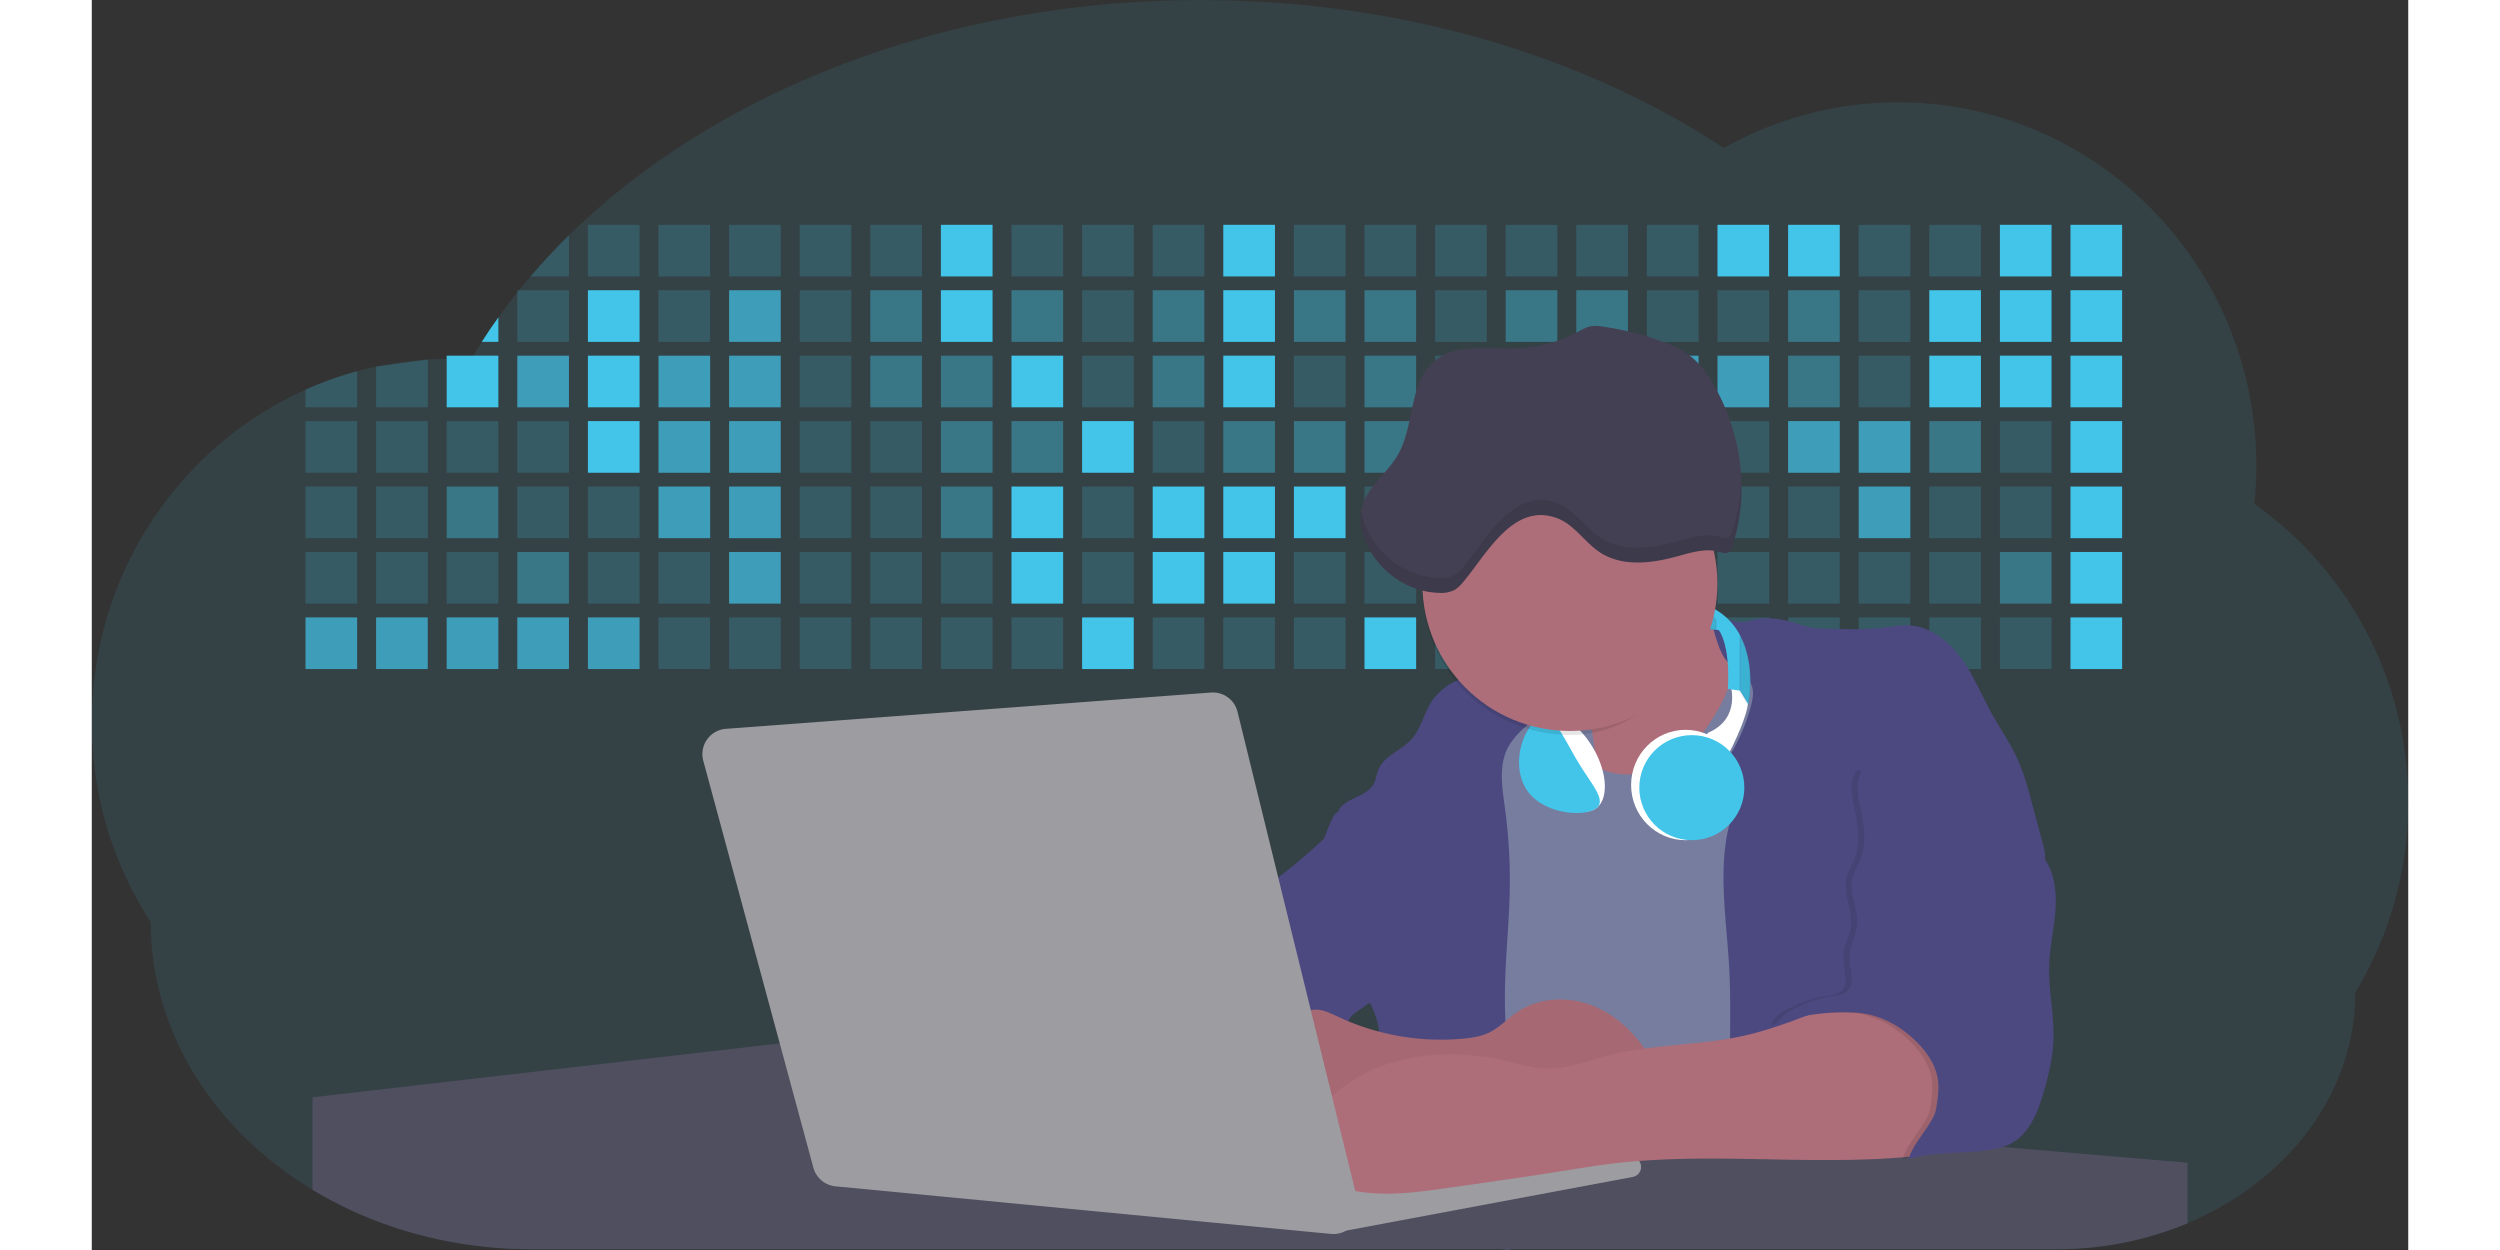 <svg id="aa7bae02-e79e-4d6b-a496-aba15f39787c" data-name="Layer 1" xmlns="http://www.w3.org/2000/svg" width="600" height="300" viewBox="0 0 1144 617.32"><rect x="0" y="0" width="1144" height="617.32" fill="#333333" stroke="none"/><title>developer activity</title><path d="M1172,537.57a181.92,181.92,0,0,1-6.85,49.6,180.06,180.06,0,0,1-19.27,44.28c0,50.1-33.82,93.4-82.91,114a167.3,167.3,0,0,1-64.73,12.8H245.17c-40.25,0-77.55-10.86-108.14-29.36A185.76,185.76,0,0,1,112.2,711c-34-29.22-55.08-69.6-55.08-114.2A180.5,180.5,0,0,1,28,498.08c0-73.36,43.39-136.44,105.55-164.29a174.52,174.52,0,0,1,25.51-9.12q4.63-1.26,9.36-2.26a175.39,175.39,0,0,1,25.51-3.5q4.65-.29,9.35-.33H205c3.46,0,6.89.12,10.3.32l1.12-1.9q2.06-3.44,4.22-6.81,3.9-6.14,8.18-12.1,4.48-6.29,9.35-12.38l.83-1q2.76-3.44,5.64-6.8,9-10.49,19-20.35c72.11-70.68,185.08-116.18,312.08-116.18,98.82,0,189.15,27.55,258.34,73.07A174.18,174.18,0,0,1,920,191.86c97.74,0,177,80.37,177,179.51a184.9,184.9,0,0,1-1,18.78A180,180,0,0,1,1172,537.57Z" transform="translate(-28 -141.34)" fill="#43c5ea" opacity="0.1"/><path d="M263.66,257.52v20.35h-19Q253.59,267.39,263.66,257.52Z" transform="translate(-28 -141.34)" fill="#43c5ea" opacity="0.2"/><rect x="245.02" y="111.02" width="25.51" height="25.51" fill="#43c5ea" opacity="0.2"/><rect x="279.88" y="111.02" width="25.51" height="25.51" fill="#43c5ea" opacity="0.2"/><rect x="314.75" y="111.02" width="25.51" height="25.51" fill="#43c5ea" opacity="0.2"/><rect x="349.61" y="111.02" width="25.51" height="25.51" fill="#43c5ea" opacity="0.2"/><rect x="384.48" y="111.02" width="25.51" height="25.51" fill="#43c5ea" opacity="0.2"/><rect x="419.35" y="111.02" width="25.51" height="25.51" fill="#43c5ea"/><rect x="454.21" y="111.02" width="25.51" height="25.51" fill="#43c5ea" opacity="0.2"/><rect x="489.08" y="111.02" width="25.51" height="25.51" fill="#43c5ea" opacity="0.2"/><rect x="523.94" y="111.02" width="25.51" height="25.51" fill="#43c5ea" opacity="0.2"/><rect x="558.81" y="111.02" width="25.51" height="25.51" fill="#43c5ea"/><rect x="593.68" y="111.02" width="25.51" height="25.51" fill="#43c5ea" opacity="0.2"/><rect x="628.54" y="111.02" width="25.51" height="25.51" fill="#43c5ea" opacity="0.2"/><rect x="663.41" y="111.02" width="25.51" height="25.51" fill="#43c5ea" opacity="0.2"/><rect x="698.28" y="111.02" width="25.51" height="25.51" fill="#43c5ea" opacity="0.2"/><rect x="733.14" y="111.02" width="25.51" height="25.51" fill="#43c5ea" opacity="0.2"/><rect x="768.01" y="111.02" width="25.51" height="25.51" fill="#43c5ea" opacity="0.2"/><rect x="802.87" y="111.02" width="25.51" height="25.51" fill="#43c5ea"/><rect x="837.74" y="111.02" width="25.51" height="25.51" fill="#43c5ea"/><rect x="872.61" y="111.02" width="25.51" height="25.51" fill="#43c5ea" opacity="0.2"/><rect x="907.47" y="111.02" width="25.51" height="25.51" fill="#43c5ea" opacity="0.2"/><rect x="942.34" y="111.02" width="25.51" height="25.51" fill="#43c5ea"/><rect x="977.2" y="111.02" width="25.51" height="25.51" fill="#43c5ea"/><path d="M228.8,298.08v12.1h-8.18Q224.52,304,228.8,298.08Z" transform="translate(-28 -141.34)" fill="#43c5ea"/><rect x="210.15" y="143.33" width="25.51" height="25.51" fill="#43c5ea" opacity="0.2"/><rect x="245.02" y="143.33" width="25.51" height="25.51" fill="#43c5ea"/><rect x="279.88" y="143.33" width="25.51" height="25.51" fill="#43c5ea" opacity="0.2"/><rect x="314.75" y="143.33" width="25.51" height="25.51" fill="#43c5ea" opacity="0.7"/><rect x="349.61" y="143.33" width="25.51" height="25.51" fill="#43c5ea" opacity="0.2"/><rect x="384.48" y="143.33" width="25.51" height="25.51" fill="#43c5ea" opacity="0.4"/><rect x="419.35" y="143.33" width="25.51" height="25.51" fill="#43c5ea"/><rect x="454.21" y="143.33" width="25.51" height="25.51" fill="#43c5ea" opacity="0.4"/><rect x="489.08" y="143.33" width="25.51" height="25.51" fill="#43c5ea" opacity="0.2"/><rect x="523.94" y="143.33" width="25.51" height="25.51" fill="#43c5ea" opacity="0.4"/><rect x="558.81" y="143.33" width="25.51" height="25.51" fill="#43c5ea"/><rect x="593.68" y="143.33" width="25.51" height="25.51" fill="#43c5ea" opacity="0.4"/><rect x="628.54" y="143.33" width="25.51" height="25.51" fill="#43c5ea" opacity="0.4"/><rect x="663.41" y="143.33" width="25.51" height="25.51" fill="#43c5ea" opacity="0.2"/><rect x="698.28" y="143.33" width="25.51" height="25.51" fill="#43c5ea" opacity="0.4"/><rect x="733.14" y="143.33" width="25.51" height="25.51" fill="#43c5ea" opacity="0.4"/><rect x="768.01" y="143.33" width="25.51" height="25.51" fill="#43c5ea" opacity="0.2"/><rect x="802.87" y="143.33" width="25.51" height="25.51" fill="#43c5ea" opacity="0.2"/><rect x="837.74" y="143.33" width="25.51" height="25.51" fill="#43c5ea" opacity="0.4"/><rect x="872.61" y="143.33" width="25.51" height="25.51" fill="#43c5ea" opacity="0.2"/><rect x="907.47" y="143.33" width="25.51" height="25.51" fill="#43c5ea"/><rect x="942.34" y="143.33" width="25.51" height="25.51" fill="#43c5ea"/><rect x="977.2" y="143.33" width="25.51" height="25.51" fill="#43c5ea"/><path d="M159.06,324.67V342.5H133.55v-8.71A174.52,174.52,0,0,1,159.06,324.67Z" transform="translate(-28 -141.34)" fill="#43c5ea" opacity="0.2"/><polygon points="165.93 177.57 165.93 201.16 140.42 201.16 140.42 181.07 165.93 177.57" fill="#43c5ea" opacity="0.2"/><rect x="175.28" y="175.65" width="25.51" height="25.51" fill="#43c5ea"/><rect x="210.15" y="175.65" width="25.51" height="25.51" fill="#43c5ea" opacity="0.7"/><rect x="245.02" y="175.65" width="25.51" height="25.51" fill="#43c5ea"/><rect x="279.88" y="175.65" width="25.51" height="25.51" fill="#43c5ea" opacity="0.7"/><rect x="314.75" y="175.65" width="25.51" height="25.51" fill="#43c5ea" opacity="0.7"/><rect x="349.61" y="175.65" width="25.51" height="25.51" fill="#43c5ea" opacity="0.2"/><rect x="384.48" y="175.65" width="25.51" height="25.51" fill="#43c5ea" opacity="0.4"/><rect x="419.35" y="175.65" width="25.51" height="25.51" fill="#43c5ea" opacity="0.4"/><rect x="454.21" y="175.65" width="25.51" height="25.51" fill="#43c5ea"/><rect x="489.08" y="175.65" width="25.51" height="25.51" fill="#43c5ea" opacity="0.2"/><rect x="523.94" y="175.65" width="25.51" height="25.51" fill="#43c5ea" opacity="0.4"/><rect x="558.81" y="175.65" width="25.51" height="25.51" fill="#43c5ea"/><rect x="593.68" y="175.65" width="25.51" height="25.51" fill="#43c5ea" opacity="0.2"/><rect x="628.54" y="175.65" width="25.51" height="25.51" fill="#43c5ea" opacity="0.4"/><rect x="663.41" y="175.65" width="25.51" height="25.51" fill="#43c5ea" opacity="0.2"/><rect x="698.28" y="175.65" width="25.51" height="25.51" fill="#43c5ea"/><rect x="733.14" y="175.65" width="25.51" height="25.51" fill="#43c5ea" opacity="0.2"/><rect x="768.01" y="175.65" width="25.51" height="25.51" fill="#43c5ea" opacity="0.7"/><rect x="802.87" y="175.65" width="25.51" height="25.51" fill="#43c5ea" opacity="0.7"/><rect x="837.74" y="175.65" width="25.51" height="25.51" fill="#43c5ea" opacity="0.4"/><rect x="872.61" y="175.65" width="25.51" height="25.51" fill="#43c5ea" opacity="0.2"/><rect x="907.47" y="175.65" width="25.51" height="25.51" fill="#43c5ea"/><rect x="942.34" y="175.65" width="25.51" height="25.51" fill="#43c5ea"/><rect x="977.2" y="175.65" width="25.51" height="25.51" fill="#43c5ea"/><rect x="105.55" y="207.96" width="25.51" height="25.51" fill="#43c5ea" opacity="0.2"/><rect x="140.42" y="207.96" width="25.51" height="25.51" fill="#43c5ea" opacity="0.2"/><rect x="175.28" y="207.96" width="25.51" height="25.51" fill="#43c5ea" opacity="0.2"/><rect x="210.15" y="207.96" width="25.51" height="25.51" fill="#43c5ea" opacity="0.2"/><rect x="245.02" y="207.96" width="25.51" height="25.51" fill="#43c5ea"/><rect x="279.88" y="207.96" width="25.51" height="25.51" fill="#43c5ea" opacity="0.7"/><rect x="314.75" y="207.96" width="25.51" height="25.51" fill="#43c5ea" opacity="0.7"/><rect x="349.61" y="207.96" width="25.51" height="25.51" fill="#43c5ea" opacity="0.2"/><rect x="384.48" y="207.96" width="25.51" height="25.51" fill="#43c5ea" opacity="0.2"/><rect x="419.35" y="207.96" width="25.51" height="25.51" fill="#43c5ea" opacity="0.4"/><rect x="454.21" y="207.96" width="25.51" height="25.51" fill="#43c5ea" opacity="0.4"/><rect x="489.08" y="207.96" width="25.51" height="25.51" fill="#43c5ea"/><rect x="523.94" y="207.96" width="25.51" height="25.51" fill="#43c5ea" opacity="0.2"/><rect x="558.81" y="207.96" width="25.51" height="25.51" fill="#43c5ea" opacity="0.4"/><rect x="593.68" y="207.96" width="25.51" height="25.51" fill="#43c5ea" opacity="0.4"/><rect x="628.54" y="207.96" width="25.51" height="25.51" fill="#43c5ea" opacity="0.4"/><rect x="663.41" y="207.96" width="25.51" height="25.51" fill="#43c5ea" opacity="0.4"/><rect x="698.28" y="207.96" width="25.51" height="25.51" fill="#43c5ea" opacity="0.2"/><rect x="733.14" y="207.96" width="25.51" height="25.51" fill="#43c5ea" opacity="0.2"/><rect x="768.01" y="207.96" width="25.51" height="25.51" fill="#43c5ea" opacity="0.2"/><rect x="802.87" y="207.96" width="25.51" height="25.51" fill="#43c5ea" opacity="0.2"/><rect x="837.74" y="207.96" width="25.51" height="25.51" fill="#43c5ea" opacity="0.7"/><rect x="872.61" y="207.96" width="25.51" height="25.51" fill="#43c5ea" opacity="0.7"/><rect x="907.47" y="207.96" width="25.51" height="25.51" fill="#43c5ea" opacity="0.4"/><rect x="942.34" y="207.96" width="25.51" height="25.51" fill="#43c5ea" opacity="0.2"/><rect x="977.2" y="207.96" width="25.51" height="25.51" fill="#43c5ea"/><rect x="105.55" y="240.28" width="25.51" height="25.51" fill="#43c5ea" opacity="0.2"/><rect x="140.42" y="240.28" width="25.51" height="25.51" fill="#43c5ea" opacity="0.2"/><rect x="175.28" y="240.28" width="25.51" height="25.51" fill="#43c5ea" opacity="0.4"/><rect x="210.15" y="240.28" width="25.51" height="25.51" fill="#43c5ea" opacity="0.2"/><rect x="245.02" y="240.28" width="25.51" height="25.51" fill="#43c5ea" opacity="0.2"/><rect x="279.88" y="240.28" width="25.51" height="25.51" fill="#43c5ea" opacity="0.7"/><rect x="314.75" y="240.28" width="25.51" height="25.51" fill="#43c5ea" opacity="0.7"/><rect x="349.61" y="240.28" width="25.51" height="25.51" fill="#43c5ea" opacity="0.2"/><rect x="384.48" y="240.28" width="25.51" height="25.51" fill="#43c5ea" opacity="0.2"/><rect x="419.35" y="240.28" width="25.51" height="25.51" fill="#43c5ea" opacity="0.4"/><rect x="454.21" y="240.28" width="25.51" height="25.51" fill="#43c5ea"/><rect x="489.08" y="240.28" width="25.51" height="25.51" fill="#43c5ea" opacity="0.2"/><rect x="523.94" y="240.28" width="25.51" height="25.51" fill="#43c5ea"/><rect x="558.81" y="240.28" width="25.51" height="25.51" fill="#43c5ea"/><rect x="593.68" y="240.28" width="25.51" height="25.51" fill="#43c5ea"/><rect x="628.54" y="240.28" width="25.51" height="25.51" fill="#43c5ea" opacity="0.2"/><rect x="663.41" y="240.28" width="25.51" height="25.51" fill="#43c5ea"/><rect x="698.28" y="240.28" width="25.51" height="25.51" fill="#43c5ea" opacity="0.2"/><rect x="733.14" y="240.28" width="25.51" height="25.51" fill="#43c5ea" opacity="0.2"/><rect x="768.01" y="240.28" width="25.51" height="25.51" fill="#43c5ea" opacity="0.2"/><rect x="802.87" y="240.28" width="25.51" height="25.51" fill="#43c5ea" opacity="0.2"/><rect x="837.74" y="240.28" width="25.51" height="25.51" fill="#43c5ea" opacity="0.2"/><rect x="872.61" y="240.28" width="25.51" height="25.51" fill="#43c5ea" opacity="0.7"/><rect x="907.47" y="240.28" width="25.51" height="25.51" fill="#43c5ea" opacity="0.2"/><rect x="942.34" y="240.28" width="25.51" height="25.51" fill="#43c5ea" opacity="0.2"/><rect x="977.2" y="240.28" width="25.51" height="25.51" fill="#43c5ea"/><rect x="105.55" y="272.59" width="25.51" height="25.51" fill="#43c5ea" opacity="0.2"/><rect x="140.42" y="272.59" width="25.51" height="25.51" fill="#43c5ea" opacity="0.2"/><rect x="175.28" y="272.59" width="25.51" height="25.51" fill="#43c5ea" opacity="0.2"/><rect x="210.15" y="272.59" width="25.51" height="25.51" fill="#43c5ea" opacity="0.4"/><rect x="245.02" y="272.59" width="25.51" height="25.51" fill="#43c5ea" opacity="0.2"/><rect x="279.88" y="272.59" width="25.51" height="25.51" fill="#43c5ea" opacity="0.2"/><rect x="314.75" y="272.59" width="25.51" height="25.51" fill="#43c5ea" opacity="0.7"/><rect x="349.61" y="272.59" width="25.51" height="25.51" fill="#43c5ea" opacity="0.2"/><rect x="384.48" y="272.59" width="25.51" height="25.51" fill="#43c5ea" opacity="0.2"/><rect x="419.35" y="272.59" width="25.51" height="25.51" fill="#43c5ea" opacity="0.2"/><rect x="454.21" y="272.59" width="25.51" height="25.51" fill="#43c5ea"/><rect x="489.08" y="272.59" width="25.51" height="25.51" fill="#43c5ea" opacity="0.2"/><rect x="523.94" y="272.59" width="25.51" height="25.51" fill="#43c5ea"/><rect x="558.81" y="272.59" width="25.51" height="25.51" fill="#43c5ea"/><rect x="593.68" y="272.59" width="25.51" height="25.51" fill="#43c5ea" opacity="0.2"/><rect x="628.54" y="272.59" width="25.51" height="25.51" fill="#43c5ea" opacity="0.2"/><rect x="663.41" y="272.59" width="25.51" height="25.51" fill="#43c5ea" opacity="0.2"/><rect x="698.28" y="272.59" width="25.51" height="25.51" fill="#43c5ea" opacity="0.2"/><rect x="733.14" y="272.59" width="25.51" height="25.51" fill="#43c5ea" opacity="0.2"/><rect x="768.01" y="272.59" width="25.51" height="25.51" fill="#43c5ea" opacity="0.2"/><rect x="802.87" y="272.59" width="25.51" height="25.51" fill="#43c5ea" opacity="0.2"/><rect x="837.74" y="272.59" width="25.51" height="25.51" fill="#43c5ea" opacity="0.2"/><rect x="872.61" y="272.59" width="25.51" height="25.51" fill="#43c5ea" opacity="0.2"/><rect x="907.47" y="272.59" width="25.51" height="25.51" fill="#43c5ea" opacity="0.2"/><rect x="942.34" y="272.59" width="25.51" height="25.51" fill="#43c5ea" opacity="0.4"/><rect x="977.2" y="272.59" width="25.51" height="25.51" fill="#43c5ea"/><rect x="105.55" y="304.91" width="25.51" height="25.51" fill="#43c5ea" opacity="0.7"/><rect x="140.42" y="304.91" width="25.51" height="25.51" fill="#43c5ea" opacity="0.7"/><rect x="175.28" y="304.91" width="25.51" height="25.51" fill="#43c5ea" opacity="0.7"/><rect x="210.15" y="304.91" width="25.51" height="25.51" fill="#43c5ea" opacity="0.7"/><rect x="245.02" y="304.91" width="25.51" height="25.51" fill="#43c5ea" opacity="0.7"/><rect x="279.88" y="304.91" width="25.51" height="25.51" fill="#43c5ea" opacity="0.2"/><rect x="314.75" y="304.91" width="25.51" height="25.51" fill="#43c5ea" opacity="0.2"/><rect x="349.61" y="304.91" width="25.51" height="25.51" fill="#43c5ea" opacity="0.2"/><rect x="384.48" y="304.91" width="25.51" height="25.51" fill="#43c5ea" opacity="0.2"/><rect x="419.35" y="304.91" width="25.51" height="25.51" fill="#43c5ea" opacity="0.2"/><rect x="454.21" y="304.91" width="25.51" height="25.51" fill="#43c5ea" opacity="0.2"/><rect x="489.08" y="304.91" width="25.51" height="25.51" fill="#43c5ea"/><rect x="523.94" y="304.91" width="25.51" height="25.51" fill="#43c5ea" opacity="0.2"/><rect x="558.81" y="304.91" width="25.51" height="25.51" fill="#43c5ea" opacity="0.2"/><rect x="593.68" y="304.91" width="25.51" height="25.51" fill="#43c5ea" opacity="0.2"/><rect x="628.54" y="304.91" width="25.51" height="25.51" fill="#43c5ea"/><rect x="663.41" y="304.91" width="25.51" height="25.51" fill="#43c5ea" opacity="0.2"/><rect x="698.28" y="304.91" width="25.51" height="25.51" fill="#43c5ea" opacity="0.2"/><rect x="733.14" y="304.91" width="25.51" height="25.51" fill="#43c5ea" opacity="0.2"/><rect x="768.01" y="304.91" width="25.51" height="25.51" fill="#43c5ea" opacity="0.2"/><rect x="802.87" y="304.91" width="25.51" height="25.51" fill="#43c5ea" opacity="0.2"/><rect x="837.74" y="304.91" width="25.51" height="25.51" fill="#43c5ea" opacity="0.2"/><rect x="872.61" y="304.91" width="25.51" height="25.51" fill="#43c5ea" opacity="0.2"/><rect x="907.47" y="304.91" width="25.51" height="25.51" fill="#43c5ea" opacity="0.2"/><rect x="942.34" y="304.91" width="25.51" height="25.51" fill="#43c5ea" opacity="0.2"/><rect x="977.2" y="304.91" width="25.51" height="25.51" fill="#43c5ea"/><circle cx="734.52" cy="363.89" r="34.87" fill="#767d9f"/><path d="M760.71,460.87q5.22,22.78,8.86,45.9c.73,4.58,1.38,9.41-.28,13.74-1.39,3.61-4.22,6.43-6.44,9.59s-3.9,7.21-2.55,10.83,5.29,5.6,9.05,6.62c10.76,2.9,22.23.79,32.94-2.35a53.29,53.29,0,0,0,13.81-5.72c4.54-2.88,8.26-6.88,11.68-11,15.61-18.93,25.83-41.65,35.45-64.23a39.12,39.12,0,0,1-33.11-13.34c-3.94-4.63-6.83-11.08-4.61-16.74-6.51,3.57-14.24,3.81-21.25,6.25a75.49,75.49,0,0,0-12.5,6.15q-7.18,4.15-14.28,8.46C772.07,458.29,767,461.19,760.71,460.87Z" transform="translate(-28 -141.34)" fill="#ae6e79"/><path d="M833.64,487.05c-6.11,11.89-14.06,23.32-25.41,30.4s-26.63,9-38,2c-5.6-3.42-9.84-8.62-14.73-13s-11-8.13-17.57-7.56c-7.24.63-12.91,6.28-17.76,11.69-7.36,8.22-14.47,16.79-19.68,26.52-10,18.7-12.37,40.56-11.93,61.76s3.51,42.29,3.58,63.49c.1,26.08-4.32,51.95-8.79,77.64,41.1-5.06,82.25,6,123.44,10.19,26.36,2.71,52.92,2.65,79.42,2.58,4.66,0,9.62-.12,13.5-2.7a18.2,18.2,0,0,0,5.59-6.64c3.66-6.75,5.13-14.45,6.15-22.06,2.59-19.22,2.67-38.68,2.74-58.08.18-47,.35-94.17-5.62-140.8-1.47-11.47-3.35-23-7.75-33.73s-11.58-20.6-21.62-26.35c-6.45-3.7-21.4-10.14-29-6.41C841.67,460.15,837.73,479.09,833.64,487.05Z" transform="translate(-28 -141.34)" fill="#767d9f"/><path d="M836.68,619.77c-1.55-29-7.86-59.95,5.57-85.69,3.3-6.32-8.54-14.21-4.88-20.33a92.08,92.08,0,0,0,10.06-23.93c.76-2.89,1.37-5.95.65-8.85-1.33-5.29-6.56-8.44-11-11.66-4.9-3.56-7.42-14.41-9-20.28s12.57,1.2,18.26-.89c7.9-2.89,17.94-1.07,25.82,1.86,4.4,1.62,9.18,1.76,13.87,1.88,9.11.24,18.25.47,27.29-.65,4.06-.51,8.13-1.28,12.21-1.05,10.41.59,19.46,7.71,25.62,16.13s10.08,18.23,15.13,27.35c4.21,7.6,9.23,14.78,12.82,22.69,3.18,7,5.19,14.52,7.18,22l5.13,19.19a25.58,25.58,0,0,1,1.26,8.51c-.26,3.07-1.62,5.93-3,8.66A164.12,164.12,0,0,1,971,603.2c-10.79,13.23-23.89,25.16-30.3,41-2.5,6.17-3.89,12.73-5.16,19.27a707.94,707.94,0,0,0-10.9,79.15,174.2,174.2,0,0,0-36.52-12.21,177.61,177.61,0,0,0-19-3c-5.59-.58-12.8.52-18.12-1-8.9-2.53-9.88-17.58-11.23-25.46-2.16-12.55-2.59-25.32-2.67-38C837,648.53,837.45,634.14,836.68,619.77Z" transform="translate(-28 -141.34)" fill="#4c4981"/><path d="M641.23,565.54c4.21,24,8.85,48.07,18,70.62-.23.22-.46.42-.69.62-.81.69-1.65,1.34-2.53,2-2.05,1.44-4.3,2.66-6,4.54a8,8,0,0,0-1.5,2.45,5.48,5.48,0,0,0,0,4.47c-4.77,2.11-10.31,1.46-15.66,1.26-4.61-.17-9.08,0-12.78,2.53-5.14,3.54-6.69,10.34-7.52,16.52q-.46,3.38-.79,6.77-.32,3.15-.52,6.32a188.61,188.61,0,0,0-.19,21q.08,1.92.21,3.84c-16.34-.39-31.23-8.91-45.32-17.19-3.22-1.89-6.54-3.88-8.63-7A15.8,15.8,0,0,1,555,674c0-.51.09-1,.16-1.52a41.58,41.58,0,0,1,2.29-8.68,107.2,107.2,0,0,1,19.19-32.65c3.58-4.18,7.61-8.27,9.28-13.52.73-2.29,1-4.72,1.74-7,3.32-9.88,15.3-14.55,19.4-24.14,1-2.29,1.46-4.8,2.7-7a17.63,17.63,0,0,1,4.25-4.75c.73-.61,1.49-1.2,2.24-1.79q10.54-8.26,20.31-17.45,1.82-1.71,3.6-3.46A59.48,59.48,0,0,0,641.23,565.54Z" transform="translate(-28 -141.34)" fill="#4c4981"/><path d="M742,494.56c-1.44,1.52-3,2.95-4.53,4.37l-.41.37-1.62,1.5a39,39,0,0,0-7.55,8.79l-.17.28c-5.1,9.13-3.21,20.37-1.79,30.74a261.55,261.55,0,0,1,2.37,39c-.26,18-2.38,35.88-2.42,53.86,0,4.08.09,8.15.27,12.23.29,6.63.79,13.25,1.39,19.87.65,7.26,1.43,14.51,2.16,21.76.58,5.61,1.13,11.21,1.59,16.81.23,2.9.45,5.79.63,8.69.21,3.4.38,6.81.48,10.21h0c.07,2.16.11,4.31.11,6.47,0,1.23,0,2.45,0,3.67q0,3.51-.19,7-.2,4.49-.61,9c-.31,3.27-.86,6.84-3.16,9.14-.14.14-.29.27-.44.4l-3.24-.4a332.72,332.72,0,0,0-67.3-1.2c.49-3.38.94-6.75,1.38-10.14.2-1.6.4-3.21.59-4.82q.33-2.76.63-5.52c.23-2,.44-4,.64-6q.78-7.73,1.37-15.47.87-11.29,1.32-22.62.22-5.41.34-10.83.17-6.72.16-13.45,0-6.54-.11-13.1c0-1.44-.06-2.88-.18-4.31a27.35,27.35,0,0,0-.53-3.83,49.87,49.87,0,0,0-3-8.48c-.22-.52-.43-1-.64-1.55-.12-.27-.23-.55-.34-.82,5.76-5.13,9.86-12,13.8-18.76,6.39-10.89,12.93-22.26,14-34.84s-5.18-26.71-17.2-30.55c-3.27-1-6.73-1.28-10.1-1.87-3.18-.56-9.81-1.83-13.49-4.11q-3,3.08-6,6.05a22.15,22.15,0,0,1,2.17-8.71l1.42.07a2.71,2.71,0,0,1-.16-1c0-1.07.74-2.28,2.32-3.62,4.71-4,12.12-4.89,15.09-10.3,1.24-2.25,1.45-4.93,2.45-7.29,2.87-6.73,11.11-9.21,16.07-14.59s6.2-13,10.21-19a28.62,28.62,0,0,1,12-10c.4-.19.81-.38,1.22-.55,8.3-3.55,18.16-4.36,26.76-4.34,3.34,0,12,.1,16.24,1.79a5.32,5.32,0,0,1,1.85,1.13C752.37,480.61,745.34,491,742,494.56Z" transform="translate(-28 -141.34)" fill="#4c4981"/><path d="M642.72,542.69a60.88,60.88,0,0,1,46.74,4.87c7.2,4,13.66,9.58,17.62,16.78,5.95,10.8,5.69,23.82,5.27,36.15-.21,6.17-.48,12.56-3.2,18.1C706,625,700.06,629.4,694,633a42.24,42.24,0,0,1-12.32,5.33c-6.72,1.46-13.7.22-20.47-1-7.36-1.36-15.26-3-20.37-8.48-3-3.18-4.64-7.31-6.26-11.35q-3.49-8.75-7-17.48c-4.05-10.11-5.42-18.52-.07-28.37,2.43-4.49,5.4-8.69,7.8-13.21C636.51,556.14,640.81,543.28,642.72,542.69Z" transform="translate(-28 -141.34)" fill="#4c4981"/><path d="M1063,715.56v29.9a167.3,167.3,0,0,1-64.73,12.8H728.58c-.14.14-.29.27-.44.4l-3.24-.4H245.17c-40.25,0-77.55-10.86-108.14-29.36V683.25l230.72-26.63.18,0L502.29,668l34.77,3,18.06,1.53,37.38,3.17,19.23,1.63,28,2.38,3.94.33,20.18,1.71L691.23,684l38.5,3.26,64.18,5.45,45.15,3.83,74.14,6.29,14.1,1.19,1.52.13,1.32.11,18.62,1.58,20.44,1.74,2.37.2Z" transform="translate(-28 -141.34)" fill="#504f60"/><polygon points="764 573.12 474.86 523.77 463.65 580.46 596.19 596.33 637 601.44 749.26 579.33 764 573.12" fill="#9c9ca1"/><path d="M642.33,739.94l144.86-27.23a5,5,0,0,1,5.94,4.93h0a5,5,0,0,1-4.09,4.93L647.57,749.06Z" transform="translate(-28 -141.34)" fill="#9c9ca1"/><path d="M705.17,654.31c4.51-.42,9.08-1.13,13.14-3.13,5-2.49,8.89-6.78,13.52-9.94,10.18-7,23.8-7.94,35.47-3.92s21.41,12.63,28.23,22.91c4.53,6.85,7.93,15.59,4.73,23.15a30.51,30.51,0,0,1-4.12,6.44l-8.34,10.9a29,29,0,0,1-5.66,6.09c-3.12,2.27-7,3.2-10.82,3.76-10.15,1.48-20.48.64-30.71,1.32-17.57,1.17-34.73,6.83-52.34,6.64-10.12-.11-20.11-2.15-30-4.19l-43.77-9c-7.62-1.56-16.23-3.84-19.82-10.75-1.61-3.11-1.91-6.71-2.1-10.21-.52-9.64,0-20.36,6.68-27.31,6.28-6.52,16.21-8.58,23.71-13.4,9.18-5.91,12.21-4,21.89.44A120,120,0,0,0,705.17,654.31Z" transform="translate(-28 -141.34)" fill="#ae6e79"/><path d="M705.17,654.31c4.51-.42,9.08-1.13,13.14-3.13,5-2.49,8.89-6.78,13.52-9.94,10.18-7,23.8-7.94,35.47-3.92s21.41,12.63,28.23,22.91c4.53,6.85,7.93,15.59,4.73,23.15a30.51,30.51,0,0,1-4.12,6.44l-8.34,10.9a29,29,0,0,1-5.66,6.09c-3.12,2.27-7,3.2-10.82,3.76-10.15,1.48-20.48.64-30.71,1.32-17.57,1.17-34.73,6.83-52.34,6.64-10.12-.11-20.11-2.15-30-4.19l-43.77-9c-7.62-1.56-16.23-3.84-19.82-10.75-1.61-3.11-1.91-6.71-2.1-10.21-.52-9.64,0-20.36,6.68-27.31,6.28-6.52,16.21-8.58,23.71-13.4,9.18-5.91,12.21-4,21.89.44A120,120,0,0,0,705.17,654.31Z" transform="translate(-28 -141.34)" opacity="0.05"/><path d="M880.94,640.6c-12.28,4.75-24.63,9.52-37.49,12.35-21.56,4.75-44.12,4-65.51,9.43-11.3,2.88-22.53,7.52-34.14,6.58-5.19-.42-10.2-2-15.25-3.2-28.37-7-60.62-4.73-83.66,13.27-7.88,6.15-14.33,13.82-20.18,22a14.7,14.7,0,0,0,5.91,21.88A86.62,86.62,0,0,0,659,730.48c13.13,1.16,26.32-.7,39.38-2.56,19.38-2.75,38.77-5.51,58.1-8.6,6.94-1.11,13.88-2.26,20.86-3.14,50.23-6.35,101.37,1.37,151.73-3.93,5.09-.54,10.27-1.24,14.9-3.41,11.72-5.5,17.52-20,15.1-32.74s-11.76-23.33-23-29.83c-9.42-5.47-19.58-7.68-30.07-10C896.26,634,890.32,637,880.94,640.6Z" transform="translate(-28 -141.34)" fill="#ae6e79"/><path d="M988.67,564.44c5.54,7.26,6.72,17,6.12,26.09s-2.76,18.08-3.08,27.21c-.44,12.52,2.58,25,2.07,37.48-.36,8.73-2.43,17.29-4.88,25.67-2.89,9.89-7.07,20.52-16.2,25.27-12.12,6.31-37.54,2.76-50.29,7.7,1.16-7.23,12.28-17.7,13.44-24.93.8-5,1.61-10.14.75-15.15-1.1-6.39-4.85-12.06-9.3-16.78-7.08-7.51-16.32-13.16-26.47-15s-35-.33-43.12,6.08c-1-6.62,17.6-13,24.14-14.43,3.26-.73,7-.32,9.61-2.39,5-3.92,1.37-11.73,1.61-18,.19-5,3.11-9.58,3.7-14.58,1-8-4.22-16.15-2.17-24,.76-2.9,2.45-5.45,3.62-8.21,3.56-8.45,2-18.09.1-27.07-1.18-5.64-2.33-12,.81-16.81,2.91-4.49,11.17,11.5,16.46,10.76,17.47-2.45,33.28-15.4,47.39-4.8,7.19,5.4,8.13,11,11,18.71C976.77,554.6,984,558.36,988.67,564.44Z" transform="translate(-28 -141.34)" opacity="0.1"/><path d="M991.67,564.44c5.54,7.26,6.72,17,6.12,26.09s-2.76,18.08-3.08,27.21c-.44,12.52,2.58,25,2.07,37.48-.36,8.73-2.43,17.29-4.88,25.67-2.89,9.89-7.07,20.52-16.2,25.27-12.12,6.31-37.54,2.76-50.29,7.7,1.16-7.23,12.28-17.7,13.44-24.93.8-5,1.61-10.14.75-15.15-1.1-6.39-4.85-12.06-9.3-16.78-7.08-7.51-16.32-13.16-26.47-15s-35-.33-43.12,6.08c-1-6.62,17.6-13,24.14-14.43,3.26-.73,7-.32,9.61-2.39,5-3.92,1.37-11.73,1.61-18,.19-5,3.11-9.58,3.7-14.58,1-8-4.22-16.15-2.17-24,.76-2.9,2.45-5.45,3.62-8.21,3.56-8.45,2-18.09.1-27.07-1.18-5.64-2.33-12,.81-16.81,2.91-4.49,8.6-6.19,13.89-6.94a68.42,68.42,0,0,1,50,12.9c7.19,5.4,8.13,11,11,18.71C979.77,554.6,987,558.36,991.67,564.44Z" transform="translate(-28 -141.34)" fill="#4c4981"/><path d="M330,517.06,384.37,718a12.55,12.55,0,0,0,10.91,9.21L640,750.72a12.54,12.54,0,0,0,13.38-15.48L593.84,492.86a12.54,12.54,0,0,0-13.12-9.51L341.13,501.27A12.54,12.54,0,0,0,330,517.06Z" transform="translate(-28 -141.34)" fill="#9c9ca1"/><ellipse cx="787.11" cy="387.68" rx="26.9" ry="27.25" fill="#fff"/><path d="M837.2,479.31s5.67,16.86-11.06,23.95L824,507l10.48,10.34S847.4,493.77,846,485.4C846,485.4,844,476.9,837.2,479.31Z" transform="translate(-28 -141.34)" fill="#fff"/><circle cx="790.2" cy="388.99" r="25.94" fill="#43c5ea"/><path d="M846.13,489.23l-4.12-6.8-6-.85c1.28-22.39-4.53-29.06-4.53-29.06l-1.35-.13-5.88-.57-11.06-11.48v-3.26c15.54,1.85,24.13,9.23,28.77,17.88C850.16,470.14,846.13,489.23,846.13,489.23Z" transform="translate(-28 -141.34)" fill="#43c5ea"/><path d="M830.18,448.27v4.12l-5.88-.57-11.06-11.48S830.35,444.17,830.18,448.27Z" transform="translate(-28 -141.34)" stroke="#4c4981" stroke-miterlimit="10" opacity="0.1"/><path d="M846.13,489.23l-4.12-6.8V455C850.16,470.14,846.13,489.23,846.13,489.23Z" transform="translate(-28 -141.34)" stroke="#4c4981" stroke-miterlimit="10" opacity="0.1"/><ellipse cx="757.11" cy="518.2" rx="14.43" ry="26.32" transform="translate(-185.67 306.64) rotate(-30)" fill="#fff"/><path d="M761,516c7.27,12.59,16.19,21,9.29,25s-27,2-34.27-10.6-.67-30,6.23-34S753.72,503.38,761,516Z" transform="translate(-28 -141.34)" fill="#43c5ea"/><path d="M825.73,425.3c0,40.23-27.53,79-67.76,79a72.85,72.85,0,0,1,0-145.7C798.2,358.64,825.73,385.06,825.73,425.3Z" transform="translate(-28 -141.34)" opacity="0.1"/><circle cx="729.97" cy="288.15" r="72.85" fill="#ae6e79"/><path d="M751.57,397.21c8.67,3.19,13.8,12.15,21.58,17.14,11,7,25.32,5.19,37.88,1.73,7-1.91,14.32-4.24,21.21-2.12a6,6,0,0,0,3.23.46c1.5-.43,2.24-2.09,2.73-3.57,8.52-25.4,4.69-54.17-8.17-77.67-3.32-6.06-7.3-11.92-12.78-16.13-4.32-3.31-9.4-5.48-14.52-7.33a145,145,0,0,0-28.88-7.13,17.94,17.94,0,0,0-5.27-.17c-2.41.39-4.57,1.69-6.72,2.85A68.78,68.78,0,0,1,732,313.38c-14,.53-30-2.77-40.79,6.21-13,10.77-9.76,31.78-18.19,46.4-5.58,9.67-16.34,16.69-18.11,27.7a25.57,25.57,0,0,0,.63,10.07c4.12,16.94,20.52,30.06,38,30.37a14.42,14.42,0,0,0,7.76-1.59,17.55,17.55,0,0,0,4.09-3.89C716.84,415.09,729.94,389.25,751.57,397.21Z" transform="translate(-28 -141.34)" fill="#444053"/><path d="M838.2,403.48c-.49,1.48-1.23,3.14-2.73,3.57a6,6,0,0,1-3.23-.46c-6.89-2.12-14.25.21-21.2,2.12-12.57,3.46-26.92,5.31-37.88-1.73-7.79-5-12.91-14-21.59-17.14-21.63-8-34.73,17.88-46.21,31.44a17.55,17.55,0,0,1-4.09,3.89,14.42,14.42,0,0,1-7.76,1.59c-17.42-.31-33.83-13.43-38-30.37-.23-1-.43-2-.58-3,0,.09,0,.17-.05.26a25.57,25.57,0,0,0,.63,10.07c4.12,16.94,20.53,30.06,38,30.37a14.42,14.42,0,0,0,7.76-1.59,17.55,17.55,0,0,0,4.09-3.89c11.48-13.56,24.58-39.4,46.21-31.44,8.68,3.19,13.8,12.15,21.59,17.14,11,7,25.31,5.19,37.88,1.73,7-1.91,14.31-4.24,21.2-2.12a6,6,0,0,0,3.23.46c1.5-.43,2.24-2.09,2.73-3.57a90.29,90.29,0,0,0,4.48-32.26A88.8,88.8,0,0,1,838.2,403.48Z" transform="translate(-28 -141.34)" opacity="0.1"/></svg>